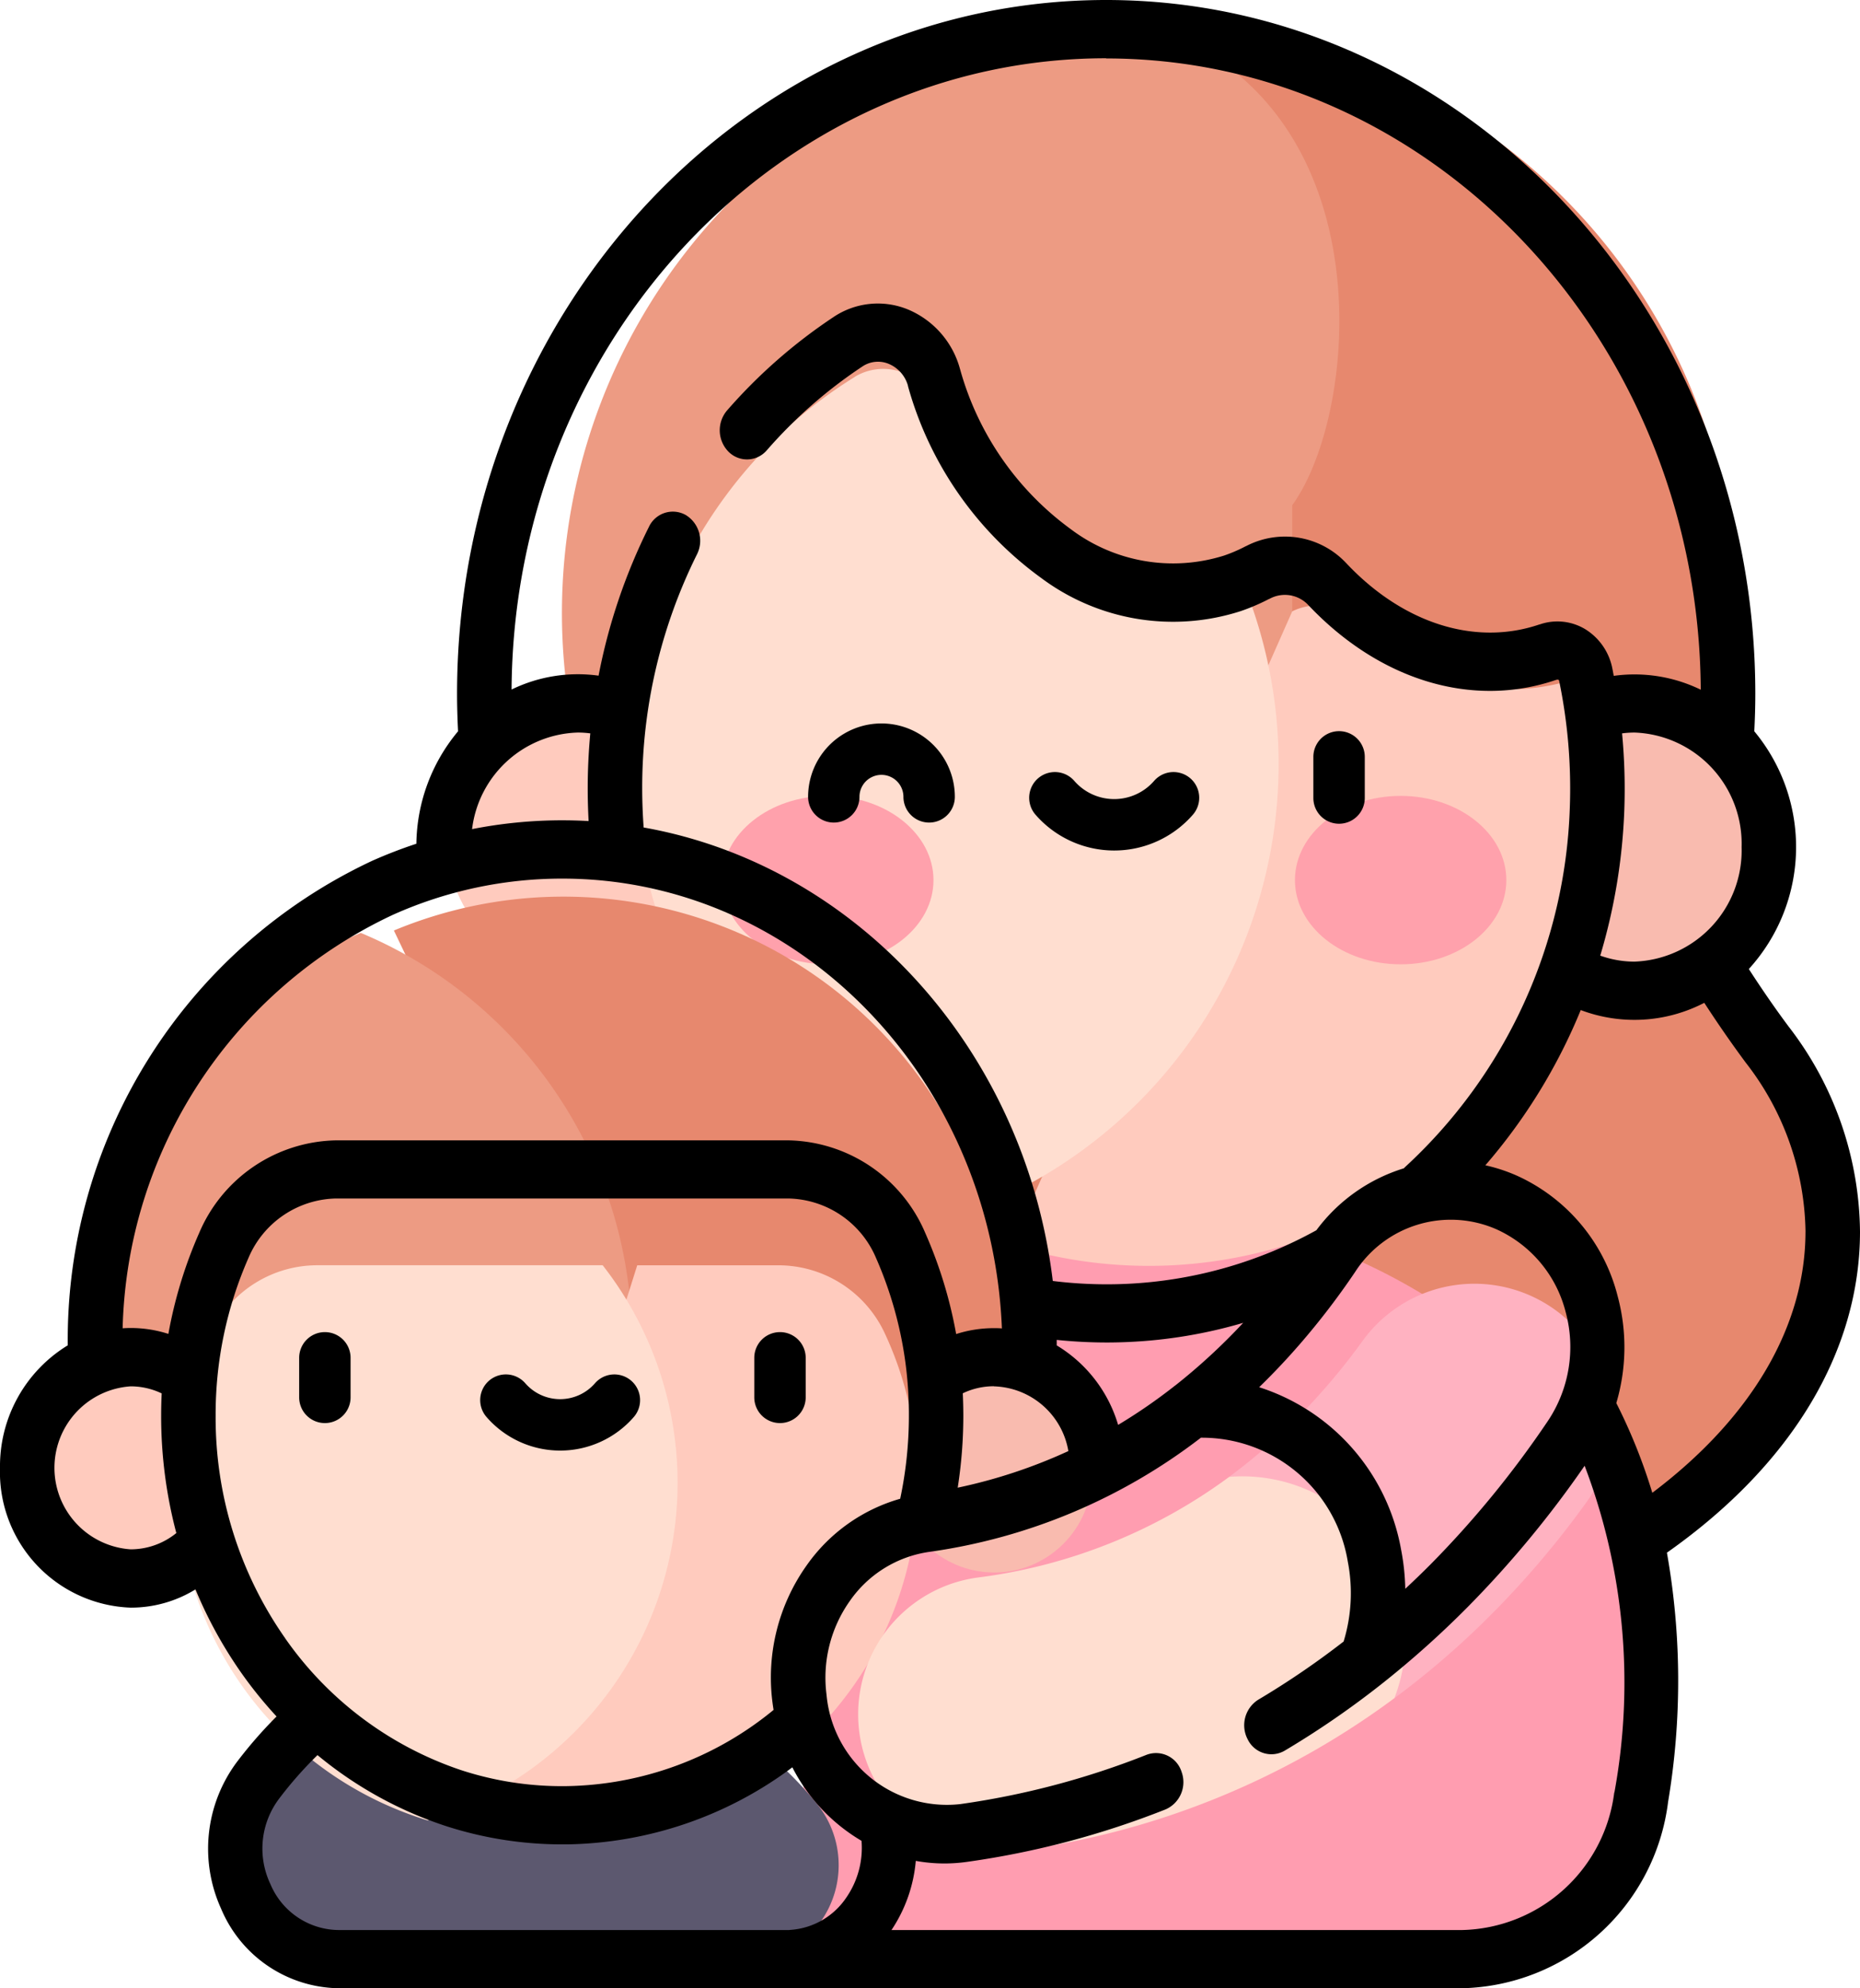 <svg xmlns="http://www.w3.org/2000/svg" width="71.921" height="76.853" viewBox="0 0 71.921 76.853">
  <g id="madre" transform="translate(0)">
    <g id="Grupo_1180094" data-name="Grupo 1180094" transform="translate(17.911 23.285)">
      <path id="Trazado_1042687" data-name="Trazado 1042687" d="M17.546,133.534l.058-.409H50.412l.058.409a36.723,36.723,0,0,0,7.653,17.594,10.236,10.236,0,0,1,2.393,6.381c0,8.476-11.868,15.347-26.508,15.347S7.5,165.985,7.5,157.509a10.236,10.236,0,0,1,2.393-6.381A36.725,36.725,0,0,0,17.546,133.534Z" transform="translate(-7.5 -133.125)" fill="#e7886e"/>
    </g>
    <g id="Grupo_1180095" data-name="Grupo 1180095" transform="translate(31.063 47.917)">
      <path id="Trazado_1042688" data-name="Trazado 1042688" d="M76.9,293.682S93.363,298.3,90.417,316.1a6.621,6.621,0,0,1-6.536,5.529H57.538V293.682Z" transform="translate(-57.538 -293.682)" fill="#ff9db0"/>
    </g>
    <g id="Grupo_1180098" data-name="Grupo 1180098" transform="translate(21.729 0.994)">
      <g id="Grupo_1180096" data-name="Grupo 1180096" transform="translate(22.69)">
        <path id="Trazado_1042689" data-name="Trazado 1042689" d="M36.308,7.5A22.7,22.7,0,0,1,58.364,35.53H41.856Z" transform="translate(-36.308 -7.5)" fill="#e7886e"/>
      </g>
      <g id="Grupo_1180097" data-name="Grupo 1180097" transform="translate(0)">
        <path id="Trazado_1042690" data-name="Trazado 1042690" d="M152.529,35.53A22.7,22.7,0,0,1,174.585,7.5c9.149,3,8.186,14.888,5.548,18.534v9.5Z" transform="translate(-151.895 -7.5)" fill="#ed9b83"/>
      </g>
    </g>
    <g id="Grupo_1180099" data-name="Grupo 1180099" transform="translate(58.788 27.725)">
      <ellipse id="Elipse_12480" data-name="Elipse 12480" cx="4.903" cy="4.903" rx="4.903" ry="4.903" transform="translate(0)" fill="#f9bbaf"/>
    </g>
    <g id="Grupo_1180100" data-name="Grupo 1180100" transform="translate(17.314 27.725)">
      <ellipse id="Elipse_12481" data-name="Elipse 12481" cx="4.903" cy="4.903" rx="4.903" ry="4.903" transform="translate(0)" fill="#ffcbbe"/>
    </g>
    <g id="Grupo_1180101" data-name="Grupo 1180101" transform="translate(39.125 23.405)">
      <path id="Trazado_1042691" data-name="Trazado 1042691" d="M83.119,145.876a2.214,2.214,0,0,1,2.519.4,8.016,8.016,0,0,0,8.05,2.323l.011,0a1.056,1.056,0,0,1,1.367.761,17.92,17.92,0,0,1-22.788,21.015Z" transform="translate(-72.277 -145.652)" fill="#ffcbbe"/>
    </g>
    <g id="Grupo_1180102" data-name="Grupo 1180102" transform="translate(24.556 14.252)">
      <path id="Trazado_1042692" data-name="Trazado 1042692" d="M163.461,85.958a2.128,2.128,0,0,1,3.142,1.2l.008.026c1.684,5.261,6.557,8.4,10.885,7.018a6.769,6.769,0,0,0,.921-.371l.022-.01a18.489,18.489,0,0,1-10.834,24.5h0a17.917,17.917,0,0,1-4.145-32.358Z" transform="translate(-154.97 -85.642)" fill="#ffded0"/>
    </g>
    <g id="Grupo_1180109" data-name="Grupo 1180109" transform="translate(27.921 27.963)">
      <g id="Grupo_1180105" data-name="Grupo 1180105" transform="translate(0 2.8)">
        <g id="Grupo_1180103" data-name="Grupo 1180103" transform="translate(22.151)">
          <ellipse id="Elipse_12482" data-name="Elipse 12482" cx="4.087" cy="3.255" rx="4.087" ry="3.255" fill="#ffa1ac"/>
        </g>
        <g id="Grupo_1180104" data-name="Grupo 1180104">
          <ellipse id="Elipse_12483" data-name="Elipse 12483" cx="4.087" cy="3.255" rx="4.087" ry="3.255" fill="#ffa1ac"/>
        </g>
      </g>
      <g id="Grupo_1180106" data-name="Grupo 1180106" transform="translate(22.862 0.297)">
        <path id="Trazado_1042693" data-name="Trazado 1042693" d="M135.4,188.709a.994.994,0,0,0,.994-.994v-1.59a.994.994,0,0,0-1.988,0v1.59A.994.994,0,0,0,135.4,188.709Z" transform="translate(-134.405 -185.13)"/>
      </g>
      <g id="Grupo_1180107" data-name="Grupo 1180107" transform="translate(11.876 1.878)">
        <path id="Trazado_1042694" data-name="Trazado 1042694" d="M185.993,200.09a4.035,4.035,0,0,0,3.042-1.385.994.994,0,0,0-1.5-1.306,2.044,2.044,0,0,1-3.086,0,.994.994,0,1,0-1.5,1.306A4.035,4.035,0,0,0,185.993,200.09Z" transform="translate(-182.706 -197.057)"/>
      </g>
      <g id="Grupo_1180108" data-name="Grupo 1180108" transform="translate(3.324)">
        <path id="Trazado_1042695" data-name="Trazado 1042695" d="M255,186.72a.994.994,0,0,0,.994-.994.849.849,0,0,1,1.7,0,.994.994,0,1,0,1.988,0,2.837,2.837,0,0,0-5.674,0A.994.994,0,0,0,255,186.72Z" transform="translate(-254.006 -182.889)"/>
      </g>
    </g>
    <g id="Grupo_1180110" data-name="Grupo 1180110" transform="translate(8.586 64.448)">
      <path id="Trazado_1042696" data-name="Trazado 1042696" d="M287.294,429.818H271.009a3.766,3.766,0,0,1-2.952-6.112,14.265,14.265,0,0,1,22.189,0A3.766,3.766,0,0,1,287.294,429.818Z" transform="translate(-267.223 -418.407)" fill="#5c586f"/>
    </g>
    <g id="Grupo_1180111" data-name="Grupo 1180111" transform="translate(15.231 34.656)">
      <path id="Trazado_1042697" data-name="Trazado 1042697" d="M228.578,220.044a17.06,17.06,0,0,1,22.929,20.535H238.381Z" transform="translate(-228.578 -218.734)" fill="#e7886e"/>
    </g>
    <g id="Grupo_1180112" data-name="Grupo 1180112" transform="translate(3.464 36.058)">
      <path id="Trazado_1042698" data-name="Trazado 1042698" d="M338.1,228.616a17.07,17.07,0,0,1,9.8,20.535H328.3a17.07,17.07,0,0,1,9.8-20.535Z" transform="translate(-327.614 -228.616)" fill="#ed9b83"/>
    </g>
    <g id="Grupo_1180113" data-name="Grupo 1180113" transform="translate(34.67 53.228)">
      <ellipse id="Elipse_12484" data-name="Elipse 12484" cx="3.776" cy="3.776" rx="3.776" ry="3.776" transform="translate(0)" fill="#f9bbaf"/>
    </g>
    <g id="Grupo_1180114" data-name="Grupo 1180114" transform="translate(0.994 53.228)">
      <ellipse id="Elipse_12485" data-name="Elipse 12485" cx="3.776" cy="3.776" rx="3.776" ry="3.776" fill="#ffcbbe"/>
    </g>
    <g id="Grupo_1180115" data-name="Grupo 1180115" transform="translate(17.871 48.906)">
      <path id="Trazado_1042699" data-name="Trazado 1042699" d="M261.076,301.144h5.449a4.539,4.539,0,0,1,4.109,2.6A13.649,13.649,0,0,1,254.307,322.6Z" transform="translate(-254.307 -301.144)" fill="#ffcbbe"/>
    </g>
    <g id="Grupo_1180116" data-name="Grupo 1180116" transform="translate(6.874 48.906)">
      <path id="Trazado_1042700" data-name="Trazado 1042700" d="M314.341,309.545a13.585,13.585,0,0,1,1.295-5.808,4.537,4.537,0,0,1,4.107-2.594h11.028A13.644,13.644,0,0,1,324,322.6,13.646,13.646,0,0,1,314.341,309.545Z" transform="translate(-314.341 -301.144)" fill="#ffded0"/>
    </g>
    <g id="Grupo_1180119" data-name="Grupo 1180119" transform="translate(33.182 49.628)">
      <g id="Grupo_1180117" data-name="Grupo 1180117" transform="translate(14.344)">
        <path id="Trazado_1042701" data-name="Trazado 1042701" d="M72.278,314.047a23.016,23.016,0,0,0,3.214-2.88,24.955,24.955,0,0,0,1.948-2.377,5.334,5.334,0,0,1,8.645,6.251,35.521,35.521,0,0,1-4.4,5.035,33.09,33.09,0,0,1-3.014,2.524Z" transform="translate(-72.278 -306.59)" fill="#ffb2c1"/>
      </g>
      <g id="Grupo_1180118" data-name="Grupo 1180118" transform="translate(0 7.436)">
        <path id="Trazado_1042702" data-name="Trazado 1042702" d="M132.7,372.594a5.335,5.335,0,0,1,4.585-5.992A20.77,20.77,0,0,0,147,362.713a6.3,6.3,0,0,1,6.388,8.553,31.3,31.3,0,0,1-14.693,5.913A5.335,5.335,0,0,1,132.7,372.594Z" transform="translate(-132.653 -362.692)" fill="#ffded0"/>
      </g>
    </g>
    <g id="Grupo_1180120" data-name="Grupo 1180120" transform="translate(0 0)">
      <path id="Trazado_1042703" data-name="Trazado 1042703" d="M2.62,52A20.444,20.444,0,0,1,14.38,33.277a18.276,18.276,0,0,1,1.72-.665,6.906,6.906,0,0,1,1.612-4.346c-.024-.48-.039-.964-.039-1.444C17.672,12.032,28.933,0,42.773,0s25.1,12.032,25.1,26.822c0,.48-.015.963-.039,1.444a7,7,0,0,1-.212,9.189c.488.754,1,1.5,1.535,2.218A13.157,13.157,0,0,1,71.921,47.6c0,4.636-2.646,9.024-7.466,12.414A28.328,28.328,0,0,1,64.5,69.65a8.217,8.217,0,0,1-7.967,7.2H13.112a5.009,5.009,0,0,1-4.567-3.084A5.6,5.6,0,0,1,9.164,68.1a17,17,0,0,1,1.53-1.755,16.177,16.177,0,0,1-1.353-1.67,16.889,16.889,0,0,1-1.783-3.241,4.77,4.77,0,0,1-2.5.705A5.243,5.243,0,0,1,0,56.735,5.472,5.472,0,0,1,2.62,52Zm2.122-.659c.1-.007.208-.011.313-.011a4.759,4.759,0,0,1,1.456.228A17.2,17.2,0,0,1,7.7,47.66a5.868,5.868,0,0,1,5.306-3.583H30.473a5.87,5.87,0,0,1,5.307,3.587,17.209,17.209,0,0,1,1.192,3.9,4.759,4.759,0,0,1,1.456-.228c.105,0,.21,0,.313.011-.392-9.658-7.867-17.387-17-17.387a15.977,15.977,0,0,0-6.55,1.4A18.142,18.142,0,0,0,4.742,51.345Zm49.6,10.066c.328-.307.653-.618.97-.937a38.429,38.429,0,0,0,4.537-5.542,5.148,5.148,0,0,0,.691-4.214,4.8,4.8,0,0,0-2.678-3.2,4.4,4.4,0,0,0-5.466,1.654,29.123,29.123,0,0,1-2.147,2.8q-.754.868-1.561,1.651A8.076,8.076,0,0,1,54.177,59.9,8.815,8.815,0,0,1,54.338,61.411Zm-8.9-7.853a23.6,23.6,0,0,0,2.628-2.423,18.632,18.632,0,0,1-4.442.74q-.42.019-.84.019a18.931,18.931,0,0,1-1.927-.1c0,.071,0,.142,0,.213a5.362,5.362,0,0,1,2.374,3.072,21.033,21.033,0,0,0,2.2-1.518Zm-7.014.027a2.778,2.778,0,0,0-1.2.273q.02.428.021.859a17.989,17.989,0,0,1-.217,2.789,20.194,20.194,0,0,0,4.279-1.415A3.008,3.008,0,0,0,38.428,53.585ZM21.742,31.707q.512,0,1.018.029c-.023-.421-.035-.844-.035-1.265,0-.711.035-1.42.1-2.125a3.913,3.913,0,0,0-.479-.032,4.245,4.245,0,0,0-4.092,3.733A18.02,18.02,0,0,1,21.742,31.707ZM42.773,2.252c-12.626,0-22.906,10.931-22.992,24.4a5.849,5.849,0,0,1,3.364-.536,22.3,22.3,0,0,1,1.946-5.749,1.02,1.02,0,0,1,1.426-.46,1.166,1.166,0,0,1,.431,1.524,20.251,20.251,0,0,0-2.116,9.039c0,.5.02,1.011.056,1.514,8.256,1.467,14.742,8.6,15.82,17.528a16.937,16.937,0,0,0,2.832.113A16.746,16.746,0,0,0,50.9,47.552a6.641,6.641,0,0,1,3.383-2.394c.022-.024.046-.048.071-.071A19.751,19.751,0,0,0,60.7,31.229a20.484,20.484,0,0,0-.414-4.922.037.037,0,0,0-.021-.029.1.1,0,0,0-.083,0l-.008,0c-3.247,1.11-6.833.024-9.594-2.9a1.237,1.237,0,0,0-1.474-.241l-.025.012-.006,0a7.958,7.958,0,0,1-1.1.472,8.521,8.521,0,0,1-7.711-1.278,13.668,13.668,0,0,1-5.15-7.4l-.005-.017,0-.015a1.291,1.291,0,0,0-.752-.85,1.082,1.082,0,0,0-1.018.109A18.348,18.348,0,0,0,29.654,17.4a1.007,1.007,0,0,1-1.489.055,1.181,1.181,0,0,1-.051-1.591,20.485,20.485,0,0,1,4.109-3.605,3.07,3.07,0,0,1,2.859-.308,3.475,3.475,0,0,1,2.032,2.288l.006.019A11.428,11.428,0,0,0,41.4,20.45a6.568,6.568,0,0,0,5.928,1.025,5.918,5.918,0,0,0,.833-.358L48.2,21.1l.012-.006a3.247,3.247,0,0,1,3.852.682c2.193,2.326,4.985,3.207,7.468,2.358l.01,0a2.082,2.082,0,0,1,1.77.195,2.3,2.3,0,0,1,1.03,1.494c.021.1.038.2.058.3a5.85,5.85,0,0,1,3.364.536c-.085-13.471-10.366-24.4-22.992-24.4Zm24.57,30.49A4.3,4.3,0,0,0,63.2,28.314a3.922,3.922,0,0,0-.479.032,22.95,22.95,0,0,1,.086,2.971,22.479,22.479,0,0,1-.93,5.62,3.919,3.919,0,0,0,1.324.232A4.3,4.3,0,0,0,67.343,32.741ZM69.814,47.6A10.868,10.868,0,0,0,67.5,41.069c-.555-.749-1.09-1.523-1.6-2.308a5.866,5.866,0,0,1-4.777.28,21.79,21.79,0,0,1-3.688,6,6.471,6.471,0,0,1,1.217.4,6.99,6.99,0,0,1,3.9,4.666,7.587,7.587,0,0,1-.054,4.125A21.447,21.447,0,0,1,63.89,57.7c3.83-2.885,5.923-6.434,5.923-10.1ZM62.425,69.282a23.557,23.557,0,0,0-1.152-12.627,40.521,40.521,0,0,1-4.519,5.457,36.952,36.952,0,0,1-3.29,2.945,34.491,34.491,0,0,1-3.787,2.609,1.019,1.019,0,0,1-1.433-.438,1.167,1.167,0,0,1,.41-1.531,32.328,32.328,0,0,0,3.3-2.249,6.385,6.385,0,0,0,.161-3.092,5.719,5.719,0,0,0-5.679-4.786,22.278,22.278,0,0,1-10.522,4.416,4.518,4.518,0,0,0-3.047,1.886,5.134,5.134,0,0,0-.907,3.636,4.673,4.673,0,0,0,5.167,4.225,31.445,31.445,0,0,0,7.207-1.906,1.035,1.035,0,0,1,1.355.662,1.15,1.15,0,0,1-.619,1.448A33.444,33.444,0,0,1,37.4,71.964a6.311,6.311,0,0,1-.889.063,6.235,6.235,0,0,1-1.1-.1,5.686,5.686,0,0,1-.94,2.673h22.06a6.07,6.07,0,0,0,5.888-5.319ZM10.446,72.8a2.888,2.888,0,0,0,2.666,1.8h17.4l.052-.006a2.833,2.833,0,0,0,2.168-1.26,3.378,3.378,0,0,0,.581-2.182,6.988,6.988,0,0,1-2.675-2.841,14.916,14.916,0,0,1-8.722,2.978h-.177a14.594,14.594,0,0,1-4.524-.717,15.2,15.2,0,0,1-4.938-2.733A14.793,14.793,0,0,0,10.8,69.513a3.2,3.2,0,0,0-.356,3.286Zm.578-9.48a13.557,13.557,0,0,0,6.807,5.1,12.56,12.56,0,0,0,4.064.618,12.915,12.915,0,0,0,8.017-2.946c-.016-.1-.03-.192-.042-.288a7.483,7.483,0,0,1,1.322-5.3,6.647,6.647,0,0,1,3.616-2.574,15.482,15.482,0,0,0,.336-3.212,15.011,15.011,0,0,0-1.27-6.094,3.76,3.76,0,0,0-3.4-2.3H13.01a3.757,3.757,0,0,0-3.4,2.292,15.013,15.013,0,0,0-1.272,6.1,14.847,14.847,0,0,0,2.685,8.6ZM5.055,59.885a2.8,2.8,0,0,0,1.763-.629,17.678,17.678,0,0,1-.587-4.539q0-.432.021-.859a2.778,2.778,0,0,0-1.2-.273,3.157,3.157,0,0,0,0,6.3Z" transform="translate(0 0)"/>
      <path id="Trazado_1042704" data-name="Trazado 1042704" d="M410.717,340.846a.994.994,0,0,1,.994.994v1.528a.994.994,0,0,1-1.988,0V341.84A.994.994,0,0,1,410.717,340.846Z" transform="translate(-398.155 -289.357)"/>
      <path id="Trazado_1042705" data-name="Trazado 1042705" d="M290.717,340.846a.994.994,0,0,1,.994.994v1.528a.994.994,0,1,1-1.988,0V341.84A.994.994,0,0,1,290.717,340.846Z" transform="translate(-260.557 -289.357)"/>
      <path id="Trazado_1042706" data-name="Trazado 1042706" d="M334.244,352.277a.994.994,0,0,1,1.4.1,1.785,1.785,0,0,0,2.695,0,.994.994,0,1,1,1.5,1.306,3.773,3.773,0,0,1-5.692,0A.994.994,0,0,1,334.244,352.277Z" transform="translate(-315.333 -298.911)"/>
    </g>
  </g>
</svg>
